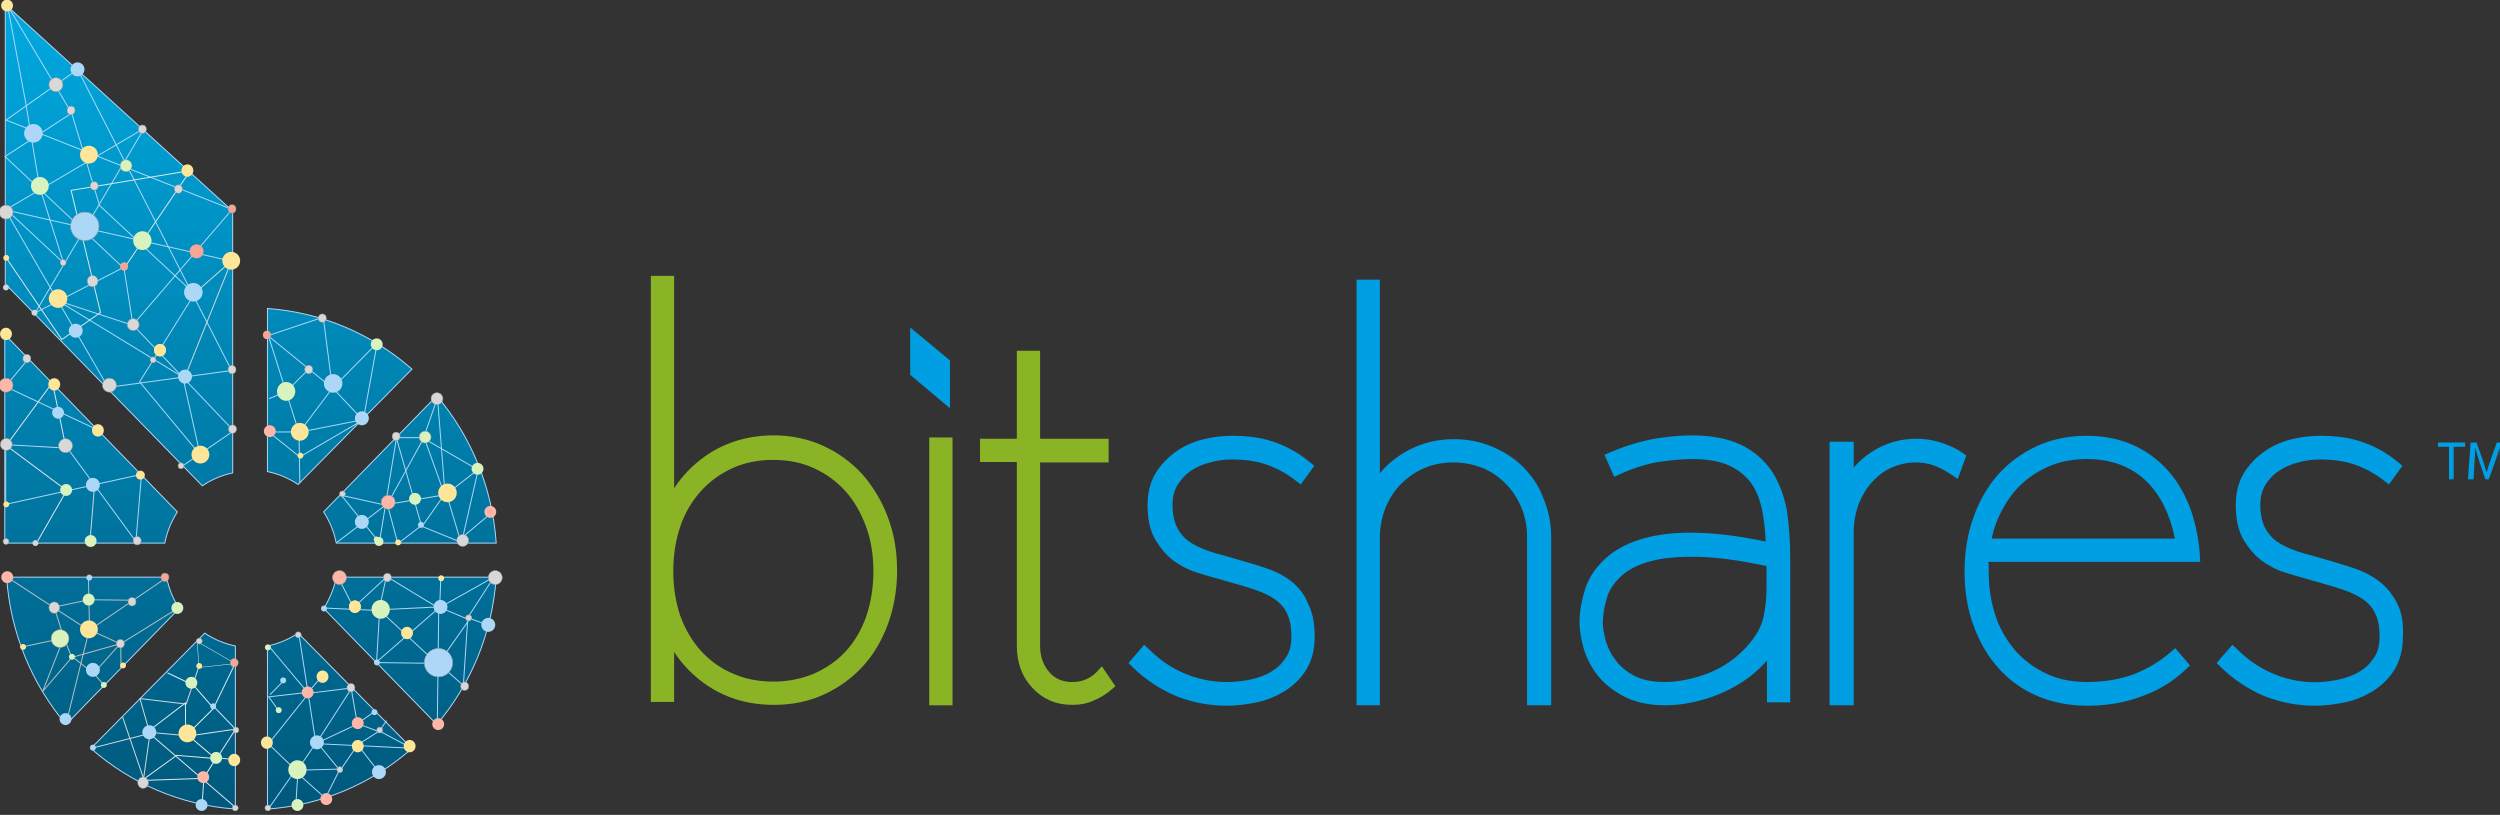 <?xml version="1.0" encoding="UTF-8" standalone="no"?>
<!-- Created with Inkscape (http://www.inkscape.org/) -->

<svg
   xmlns:sketch="http://www.bohemiancoding.com/sketch/ns"
   xmlns:dc="http://purl.org/dc/elements/1.1/"
   xmlns:cc="http://creativecommons.org/ns#"
   xmlns:rdf="http://www.w3.org/1999/02/22-rdf-syntax-ns#"
   xmlns:svg="http://www.w3.org/2000/svg"
   xmlns="http://www.w3.org/2000/svg"
   xmlns:sodipodi="http://sodipodi.sourceforge.net/DTD/sodipodi-0.dtd"
   xmlns:inkscape="http://www.inkscape.org/namespaces/inkscape"
   width="156.585mm"
   height="51.038mm"
   viewBox="0 0 156.585 51.038"
   version="1.1"
   id="svg5629"
   inkscape:version="0.92.1 r"
   sodipodi:docname="logo.svg">
  <rect x="0" y="0" width="156.585" height="51.038" fill="#333333" stroke="none"/>
  <defs
     id="defs5623">
    <linearGradient
       id="linearGradient-1"
       y2="720.018"
       x2="699.645"
       y1="83.421"
       x1="699.645"
       gradientTransform="scale(0.781,1.28)"
       gradientUnits="userSpaceOnUse">
      <stop
         id="stop4595"
         offset="0%"
         stop-color="#00A9E0" />
      <stop
         id="stop4597"
         offset="100%"
         stop-color="#00587C" />
    </linearGradient>
  </defs>
  <sodipodi:namedview
     id="base"
     pagecolor="#ffffff"
     bordercolor="#666666"
     borderopacity="1.0"
     inkscape:pageopacity="0.0"
     inkscape:pageshadow="2"
     inkscape:zoom="0.35"
     inkscape:cx="276.80791"
     inkscape:cy="560"
     inkscape:document-units="mm"
     inkscape:current-layer="layer1"
     showgrid="false"
     inkscape:window-width="1280"
     inkscape:window-height="997"
     inkscape:window-x="1680"
     inkscape:window-y="0"
     inkscape:window-maximized="1" />
  <g
     inkscape:label="Layer 1"
     inkscape:groupmode="layer"
     id="layer1"
     transform="translate(0,-245.962)">
    <g
       id="g6940"
       transform="translate(104.751,363.041)">
      <g
         inkscape:export-ydpi="400"
         inkscape:export-xdpi="400"
         style="fill:none;fill-rule:evenodd;stroke:none;stroke-width:1"
         transform="matrix(0.062,0,0,0.062,-122.959,-123.495)"
         id="BitShares-Mesh-GFX"
         sketch:type="MSPage">
        <g
           id="BitShares-Network-Mesh---blue"
           sketch:type="MSArtboardGroup">
          <path
             style="fill:url(#linearGradient-1);stroke:#acd7f7"
             inkscape:connector-curvature="0"
             d="m 300.351,686.576 c 3.862,56.753 25.842,108.377 60.066,148.808 L 474.684,718.132 c -6.081,-9.425 -10.49,-20.093 -12.755,-31.556 z m 200.147,56.492 -115.007,116.506 c 39.657,34.894 90.293,57.306 145.953,61.237 V 756.074 c -11.243,-2.316 -21.701,-6.805 -30.946,-13.005 z m 94.325,0 c -9.244,6.2 -19.702,10.689 -30.946,13.005 v 164.738 c 55.66,-3.931 106.296,-26.349 145.953,-61.237 z m 38.569,-56.492 c -2.266,11.463 -6.675,22.131 -12.755,31.55 l 114.267,117.258 c 34.224,-40.431 56.204,-92.056 60.066,-148.808 z m 0,-34.446 H 794.97 C 791.109,595.381 769.128,543.754 734.904,503.322 L 620.637,620.579 c 6.081,9.425 10.49,20.088 12.755,31.551 z M 594.824,592.882 709.831,476.38 C 670.174,441.487 619.538,419.07 563.878,415.139 v 164.732 c 11.243,2.316 21.701,6.811 30.946,13.011 z M 299,390.246 498.089,594.26 c 9.157,-6.204 19.515,-10.703 30.652,-13.014 V 316.789 L 299,107.878 Z m 173.849,230.412 c -6.059,9.402 -10.453,20.038 -12.71,31.473 H 298.516 V 441.318 Z"
             id="Fill-1"
             sketch:type="MSShapeGroup" />
          <g
             id="Group-+-all"
             sketch:type="MSLayerGroup"
             transform="translate(137,103)">
            <g
               id="g4932">
              <g
                 transform="translate(155)"
                 sketch:type="MSShapeGroup"
                 id="g4900">
                <g
                   id="g4898">
                  <path
                     style="stroke:#d3d7d9"
                     inkscape:connector-curvature="0"
                     d="m 93.924,756.441 59.129,-15.074 -10.031,-35.185 46.728,5.593 12.374,-36.52"
                     id="Path-42" />
                  <path
                     style="stroke:#e1e6e8"
                     inkscape:connector-curvature="0"
                     d="m 238.848,815.542 -88.113,-75.767 38.285,-29.213 0.205,33.825 49.501,-7.16"
                     id="Path-43" />
                  <path
                     style="stroke:#e1e6e8;stroke-width:0.5"
                     inkscape:connector-curvature="0"
                     d="m 202.731,674.742 36.575,-3.882 -38.462,-22.258 z"
                     id="Path-44" />
                  <path
                     style="stroke:#ecf0f2"
                     inkscape:connector-curvature="0"
                     d="m 170.849,680.283 26.314,12.377 20.291,23.388 -26.666,26.464 28.834,24.549 -11.592,18.376"
                     id="Path-45" />
                  <path
                     style="stroke:#e1e6e8"
                     inkscape:connector-curvature="0"
                     d="m 219.504,766.86 -39.446,-3.302 -35.014,25.358 62.58,-2.117 -1.564,23.364"
                     id="Path-46" />
                  <path
                     style="stroke:#d3d7d9"
                     inkscape:connector-curvature="0"
                     d="m 189.829,743.673 -36.52,-3.277 -6.579,46.605 -21.247,-62.284"
                     id="Path-47" />
                  <path
                     style="stroke:#acd7f7"
                     inkscape:connector-curvature="0"
                     d="m 304.603,488.677 -0.859,-51.514 64.967,-12.796 14.056,-77.419 -45.211,45.777 -9.364,-71.856 -55.208,18.504"
                     id="Path-74" />
                  <path
                     style="stroke:#acd7f7"
                     inkscape:connector-curvature="0"
                     d="m 337.492,392.622 -64.618,-52.595 30.865,97.453 z"
                     id="Path-75" />
                  <path
                     style="stroke:#acd7f7"
                     inkscape:connector-curvature="0"
                     d="m 337.37,392.023 30.852,32.765 -63.672,37.247 -31.548,-25.191 31.548,1e-5"
                     id="Path-76" />
                  <path
                     style="stroke:#acd7f7"
                     inkscape:connector-curvature="0"
                     d="M 291.99,394.943 314.432,372.502"
                     id="Path-77" />
                  <path
                     style="stroke:#acd7f7"
                     inkscape:connector-curvature="0"
                     d="m 292.504,395.25 -19.129,8.033"
                     id="Path-78" />
                  <g
                     style="stroke:#acd7f7"
                     transform="translate(341.297,402.101)"
                     id="g4620">
                    <path
                       inkscape:connector-curvature="0"
                       d="M 0.459,146.532 50.366,108.233 110.032,98.149 102.354,0.168 88.129,41.121 143.433,73.092 126.696,146.443 86.316,130.01 60.86,40.999 43.623,146.479 4.783,98.149"
                       id="Path-83" />
                    <path
                       inkscape:connector-curvature="0"
                       d="M 5.824,98.921 51.028,108.985 88.828,40.3 109.422,97.881 88.828,127.23 62.295,147.589"
                       id="Path-84" />
                    <path
                       inkscape:connector-curvature="0"
                       d="m 111.735,98.421 13.384,44.81 33.507,-28.345"
                       id="Path-85" />
                    <path
                       inkscape:connector-curvature="0"
                       d="M 111.735,97.308 143.128,72.856"
                       id="Path-86" />
                    <path
                       inkscape:connector-curvature="0"
                       d="M 89.132,40.5 H 61.364"
                       id="Path-87" />
                    <path
                       inkscape:connector-curvature="0"
                       d="m 51.837,108.302 10.531,39.612"
                       id="Path-88" />
                  </g>
                  <path
                     style="stroke:#acd7f7"
                     inkscape:connector-curvature="0"
                     d="m 329.417,614.743 55.092,2.515 7.511,-34.493 52.781,32.006 57.025,-32.006"
                     id="path4622" />
                  <path
                     style="stroke:#acd7f7"
                     inkscape:connector-curvature="0"
                     d="m 443.443,731.858 1.504,-118.269 -59.713,2.889 -3.09,52.23"
                     id="Path-89" />
                  <path
                     style="stroke:#acd7f7"
                     inkscape:connector-curvature="0"
                     d="m 383.474,669.862 61.071,0.779 25.22,22.358 4.42,-67.05 -29.117,-12.159"
                     id="Path-90" />
                  <path
                     style="stroke:#acd7f7"
                     inkscape:connector-curvature="0"
                     d="m 500.562,583.638 -26.377,40.847 17.764,6.53"
                     id="Path-91" />
                  <path
                     style="stroke:#acd7f7"
                     inkscape:connector-curvature="0"
                     d="m 444.572,615.065 -60.669,52.58"
                     id="Path-92" />
                  <path
                     style="stroke:#acd7f7"
                     inkscape:connector-curvature="0"
                     d="m 385.41,617.175 59.162,54.918"
                     id="Path-93" />
                  <path
                     style="stroke:#acd7f7"
                     inkscape:connector-curvature="0"
                     d="m 343.634,584.445 15.222,29.814 33.084,-30.621"
                     id="Path-94" />
                  <path
                     style="stroke:#acd7f7"
                     inkscape:connector-curvature="0"
                     d="m 445.902,613.105 1.154,-31.227"
                     id="Path-95" />
                  <path
                     style="stroke:#acd7f7"
                     inkscape:connector-curvature="0"
                     d="m 476.35,625.56 -30.651,43.739"
                     id="Path-96" />
                  <path
                     style="stroke:#acd7f7"
                     inkscape:connector-curvature="0"
                     d="m 274.163,815.691 25.445,-36.389 30.055,26.871"
                     id="Path-99" />
                  <path
                     style="stroke:#acd7f7"
                     inkscape:connector-curvature="0"
                     d="M 301.253,779.246 272.84,751.933"
                     id="Path-100" />
                  <path
                     style="stroke:#acd7f7"
                     inkscape:connector-curvature="0"
                     d="m 302.074,778.645 18.291,-26.931 97.183,4.636"
                     id="Path-101" />
                  <path
                     style="stroke:#acd7f7"
                     inkscape:connector-curvature="0"
                     d="M 320.64,750.424 303.613,640.873"
                     id="Path-102" />
                  <path
                     style="stroke:#acd7f7"
                     inkscape:connector-curvature="0"
                     d="m 274.103,750.394 39.293,-49.223 -39.954,-47.744"
                     id="Path-103" />
                  <path
                     style="stroke:#acd7f7"
                     inkscape:connector-curvature="0"
                     d="m 314.38,700.73 42.726,-5.264 -35.159,54.679"
                     id="Path-104" />
                  <path
                     style="stroke:#acd7f7"
                     inkscape:connector-curvature="0"
                     d="m 360.007,733.496 20.843,-14.725"
                     id="Path-105" />
                  <path
                     style="stroke:#acd7f7"
                     inkscape:connector-curvature="0"
                     d="m 356.444,696.007 6.307,35.98 -40.423,18.979 21.664,26.519 -41.244,1.04 -2.114,33.677"
                     id="Path-106" />
                  <path
                     style="stroke:#acd7f7"
                     inkscape:connector-curvature="0"
                     d="m 345.604,776.441 -14.373,28.662"
                     id="Path-107" />
                  <path
                     style="stroke:#acd7f7"
                     inkscape:connector-curvature="0"
                     d="m 346.558,776.913 16.397,-23.997 21.092,-13.465 -22.544,-8.418"
                     id="Path-108" />
                  <path
                     style="stroke:#acd7f7"
                     inkscape:connector-curvature="0"
                     d="m 384.678,738.823 31.976,17.058"
                     id="Path-109" />
                  <path
                     style="stroke:#acd7f7"
                     inkscape:connector-curvature="0"
                     d="m 385.06,738.63 7.158,-10.119"
                     id="Path-110" />
                  <path
                     style="stroke:#acd7f7"
                     inkscape:connector-curvature="0"
                     d="m 384.853,781 -21.878,-28.043"
                     id="Path-111" />
                  <path
                     style="stroke:#acd7f7"
                     inkscape:connector-curvature="0"
                     d="m 312.489,699.912 -39.894,4.606"
                     id="Path-112" />
                  <path
                     style="stroke:#acd7f7"
                     inkscape:connector-curvature="0"
                     d="m 288.1,688.295 -13.686,13.998"
                     id="Path-113" />
                  <path
                     style="stroke:#acd7f7"
                     inkscape:connector-curvature="0"
                     d="m 273.366,704.696 10.39,14.686"
                     id="Path-114" />
                  <path
                     style="stroke:#acd7f7"
                     inkscape:connector-curvature="0"
                     d="m 313.929,698.733 11.617,-13.51"
                     id="Path-115" />
                  <g
                     id="Path-268-+-Path-269-+-Path-270"
                     transform="translate(6,6)">
                    <path
                       style="stroke:#acd7f7"
                       inkscape:connector-curvature="0"
                       d="M 181.322,464.333 231.712,429.645 129.944,322.663 230.11,206.109 1.775,115.752 74.097,64.58 229.669,368.761 104.904,385.83 1.092,206.648 141.257,124.197 31.249,310.524 120.07,264.871 0.791,152.611 67.807,108.905"
                       id="Path-268" />
                    <path
                       style="stroke:#acd7f7"
                       inkscape:connector-curvature="0"
                       d="m 120.558,262.997 9.508,60.205 -75.637,-24.771 125.921,77.034 17.495,78.443 -61.137,-73.675 55.43,-88.821 L 96.265,202.113 68.091,108.729 3.322,0.081 21.691,98.474 35.525,182.732 59.847,260.067 2.816,206.917 229.285,258.261"
                       id="Path-269" />
                    <path
                       style="stroke:#d3d7d9"
                       inkscape:connector-curvature="0"
                       d="M 192.184,290.906 229.665,257.927 182.616,374.926"
                       id="Path-270" />
                    <path
                       style="stroke:#dbe7ea"
                       inkscape:connector-curvature="0"
                       d="M 122.317,263.586 187.969,166.79 67.502,186.789 97.213,310.158 58.134,337.478 1.785,254.757"
                       id="Path-271" />
                  </g>
                  <path
                     style="stroke:#e1e6e8"
                     inkscape:connector-curvature="0"
                     d="m 217.631,715.294 21.678,-44.69"
                     id="Path-48" />
                  <path
                     style="stroke:#e1e6e8"
                     inkscape:connector-curvature="0"
                     d="m 218.386,715.065 21.247,22.084 -18.553,28.807 17.649,1.943"
                     id="Path-49" />
                  <path
                     style="stroke:#e1e6e8"
                     inkscape:connector-curvature="0"
                     d="M 39.769,546.986 69.002,496.008 7.94,450.521 54.625,386.98 68.702,454.514"
                     id="Path-22" />
                  <path
                     style="stroke:#acd7f7"
                     inkscape:connector-curvature="0"
                     d="M 69.815,453.221 7.439,449.688 v 60.281 L 144.644,479.657 l -5.672,67.852 z"
                     id="Path-23" />
                  <path
                     style="stroke:#acd7f7"
                     inkscape:connector-curvature="0"
                     d="M 102.252,435.706 7.097,390.973 31.023,362.137"
                     id="Path-24" />
                  <path
                     style="stroke:#d3d7d9"
                     inkscape:connector-curvature="0"
                     d="m 92.521,548.066 4.731,-57.752"
                     id="Path-25" />
                  <path
                     style="stroke:#babec1"
                     inkscape:connector-curvature="0"
                     d="M 9.353,583.888 91.511,637.362 169.895,583.971"
                     id="Path-29" />
                  <path
                     style="stroke:#babec1"
                     inkscape:connector-curvature="0"
                     d="m 91.789,636.728 -23.198,94.266"
                     id="Path-30" />
                  <path
                     style="stroke:#babec1"
                     inkscape:connector-curvature="0"
                     d="M 123.894,675.465 123.726,651.165 92.701,636.978"
                     id="Path-31" />
                  <path
                     style="stroke:#babec1"
                     inkscape:connector-curvature="0"
                     d="m 124.71,650.136 57.777,-35.867"
                     id="Path-32" />
                  <path
                     style="stroke:#babec1"
                     inkscape:connector-curvature="0"
                     d="m 91.016,584.055 1.124,52.05"
                     id="Path-33" />
                  <path
                     style="stroke:#babec1"
                     inkscape:connector-curvature="0"
                     d="m 24.634,653.888 41.677,-8.855 -9.956,-31.255 34.983,-7.41 44.413,0.477"
                     id="Path-34" />
                  <path
                     style="stroke:#babec1"
                     inkscape:connector-curvature="0"
                     d="M 66.155,644.684 44.725,699.031 74.211,664.68 Z"
                     id="Path-35" />
                  <path
                     style="stroke:#babec1"
                     inkscape:connector-curvature="0"
                     d="M 75.406,664.275 123.059,650.804 96.442,680.685 106.337,692.17"
                     id="Path-36" />
                  <path
                     style="stroke:#babec1"
                     inkscape:connector-curvature="0"
                     d="M 96.608,681.246 75.084,664.19"
                     id="Path-37" />
                  <ellipse
                     style="fill:#d8d8d8;stroke:#979797;stroke-width:0.5;stroke-linecap:square"
                     id="Oval-path"
                     cx="112.245"
                     cy="389.605"
                     rx="7.032"
                     ry="7.054" />
                  <ellipse
                     style="fill:#d8d8d8;stroke:#979797;stroke-width:0.5;stroke-linecap:square"
                     id="ellipse4670"
                     cx="7.785"
                     cy="214.744"
                     rx="7.032"
                     ry="7.054" />
                  <ellipse
                     style="fill:#d8d8d8;stroke:#979797;stroke-width:0.5;stroke-linecap:square"
                     id="ellipse4672"
                     cx="145.5"
                     cy="130.991"
                     rx="4"
                     ry="4.25" />
                  <ellipse
                     style="fill:#d8d8d8;stroke:#979797;stroke-width:0.5;stroke-linecap:square"
                     id="ellipse4674"
                     cx="73.468"
                     cy="111.932"
                     rx="4"
                     ry="4.25" />
                  <circle
                     style="fill:#d8d8d8;stroke:#979797;stroke-width:0.5;stroke-linecap:square"
                     r="3"
                     id="ellipse4676"
                     cx="65.485"
                     cy="265.791" />
                  <ellipse
                     style="fill:#f7a696"
                     id="ellipse4678"
                     cx="127.05"
                     cy="269.677"
                     rx="4"
                     ry="4.25" />
                  <ellipse
                     style="fill:#f7a696;stroke:#979797;stroke-width:0.5;stroke-linecap:square"
                     id="ellipse4680"
                     cx="236.071"
                     cy="211.54"
                     rx="4"
                     ry="4.25" />
                  <ellipse
                     style="fill:#d8d8d8;stroke:#979797;stroke-width:0.5;stroke-linecap:square"
                     id="ellipse4682"
                     cx="236.071"
                     cy="373.872"
                     rx="4"
                     ry="4.25" />
                  <ellipse
                     style="fill:#d8d8d8;stroke:#979797;stroke-width:0.5;stroke-linecap:square"
                     id="ellipse4684"
                     cx="135.05"
                     cy="608.409"
                     rx="4"
                     ry="4.25" />
                  <ellipse
                     style="fill:#d8d8d8;stroke:#979797;stroke-width:0.5;stroke-linecap:square"
                     id="ellipse4686"
                     cx="146.25"
                     cy="791.164"
                     rx="5.375"
                     ry="5.711" />
                  <ellipse
                     style="fill:#d8d8d8;stroke:#9b9b9b;stroke-width:0.5;stroke-linecap:square"
                     id="ellipse4688"
                     cx="123.276"
                     cy="650.75"
                     rx="4"
                     ry="4.25" />
                  <ellipse
                     style="fill:#d8d8d8;stroke:#979797;stroke-width:0.5;stroke-linecap:square"
                     id="ellipse4690"
                     cx="236.571"
                     cy="434.009"
                     rx="4"
                     ry="4.25" />
                  <ellipse
                     style="fill:#d8d8d8;stroke:#979797;stroke-width:0.5;stroke-linecap:square"
                     id="ellipse4692"
                     cx="96.877"
                     cy="188.29"
                     rx="4"
                     ry="4.25" />
                  <ellipse
                     style="fill:#acd7f7"
                     id="Oval"
                     cx="196.999"
                     cy="295.741"
                     rx="9.376"
                     ry="9.405" />
                  <ellipse
                     style="fill:#acd7f7"
                     id="Oval-3"
                     cx="188.616"
                     cy="380.926"
                     rx="7.032"
                     ry="7.054" />
                  <ellipse
                     style="fill:#acd7f7"
                     id="ellipse4696"
                     cx="80"
                     cy="70.58"
                     rx="7.032"
                     ry="7.054" />
                  <ellipse
                     style="fill:#fde699"
                     id="Oval-2"
                     cx="60.346"
                     cy="302.095"
                     rx="9.376"
                     ry="9.405" />
                  <ellipse
                     style="fill:#fde699"
                     id="ellipse4699"
                     cx="190.999"
                     cy="172.79"
                     rx="6"
                     ry="6.25" />
                  <ellipse
                     style="fill:#acd7f7"
                     id="ellipse4701"
                     cx="35.408"
                     cy="135.146"
                     rx="9.376"
                     ry="9.405" />
                  <ellipse
                     style="fill:#acd7f7;stroke:#979797;stroke-width:0.5;stroke-linecap:square"
                     id="Oval-path-2"
                     cx="87.34"
                     cy="229.162"
                     rx="14.372"
                     ry="14.418" />
                  <circle
                     style="fill:#d8d8d8;stroke:#979797;stroke-width:0.5;stroke-linecap:square"
                     r="6"
                     id="ellipse4704"
                     cx="136.25"
                     cy="328.427" />
                  <path
                     style="fill:#fde699"
                     inkscape:connector-curvature="0"
                     d="m 8,264 c -1.657,0 -3,-1.343 -3,-3 0,-1.657 1.343,-3 3,-3 1.657,0 3,1.343 3,3 0,1.657 -1.343,3 -3,3 z"
                     id="Stroke-171-2" />
                  <ellipse
                     style="fill:#acd7f7"
                     id="ellipse4707"
                     cx="95.518"
                     cy="677.195"
                     rx="7.032"
                     ry="7.054" />
                  <ellipse
                     style="fill:#acd7f7"
                     id="ellipse4709"
                     cx="152.518"
                     cy="740.195"
                     rx="7.032"
                     ry="7.054" />
                  <circle
                     style="fill:#d9f3be"
                     r="6"
                     id="ellipse4711"
                     cx="180.849"
                     cy="614.659" />
                  <circle
                     style="fill:#d9f3be"
                     r="6"
                     id="ellipse4713"
                     cx="195"
                     cy="690.249" />
                  <circle
                     style="fill:#d9f3be;stroke:#979797;stroke-width:0.5;stroke-linecap:square"
                     r="9"
                     id="ellipse4715"
                     cx="62.346"
                     cy="645.605" />
                  <path
                     style="fill:#fde699"
                     inkscape:connector-curvature="0"
                     d="m 91.5,645.253 c -4.97,0 -9,-4.03 -9,-9 0,-4.97 4.03,-9 9,-9 4.97,0 9,4.03 9,9 0,4.97 -4.03,9 -9,9 z"
                     id="path4717" />
                  <path
                     style="fill:#fde699"
                     inkscape:connector-curvature="0"
                     d="m 25,657 c -1.657,0 -3,-1.343 -3,-3 0,-1.657 1.343,-3 3,-3 1.657,0 3,1.343 3,3 0,1.657 -1.343,3 -3,3 z"
                     id="path4719" />
                  <circle
                     style="fill:#acd7f7"
                     id="circle4721"
                     cx="91.887"
                     cy="584"
                     r="3" />
                  <circle
                     style="fill:#d9f3be"
                     id="circle4723"
                     cx="74.346"
                     cy="664"
                     r="3" />
                  <circle
                     style="fill:#acd7f7"
                     id="circle4725"
                     cx="95.518"
                     cy="755.762"
                     r="3" />
                  <circle
                     style="fill:#feb6a8"
                     id="circle4727"
                     cx="9"
                     cy="583.576"
                     r="6" />
                  <circle
                     style="fill:#feb6a8"
                     id="circle4729"
                     cx="207"
                     cy="785.576"
                     r="6" />
                  <path
                     style="fill:#fde699"
                     inkscape:connector-curvature="0"
                     d="m 8.817,12.081 c -3.313,0 -6,-2.686 -6,-6 0,-3.313 2.687,-6 6,-6 3.314,0 6,2.687 6,6 0,3.313 -2.687,6 -6,6 z"
                     id="path4731" />
                  <path
                     style="fill:#fde699"
                     inkscape:connector-curvature="0"
                     d="m 204.14,468.724 c -4.97,0 -9,-4.03 -9,-9 0,-4.97 4.03,-9 9,-9 4.97,0 9,4.03 9,9 0,4.97 -4.03,9 -9,9 z"
                     id="path4733" />
                  <path
                     style="fill:#fde699"
                     inkscape:connector-curvature="0"
                     d="m 190.999,750.385 c -4.97,0 -9,-4.03 -9,-9 0,-4.97 4.03,-9 9,-9 4.97,0 9,4.03 9,9 0,4.97 -4.03,9 -9,9 z"
                     id="path4735" />
                  <path
                     style="fill:#fde699"
                     inkscape:connector-curvature="0"
                     d="m 91.5,165.729 c -4.97,0 -9,-4.03 -9,-9 0,-4.97 4.03,-9 9,-9 4.97,0 9,4.03 9,9 0,4.97 -4.03,9 -9,9 z"
                     id="path4737" />
                  <path
                     style="fill:#d9f3be"
                     inkscape:connector-curvature="0"
                     d="m 41.97,197.29 c -4.97,0 -9,-4.03 -9,-9 0,-4.97 4.03,-9 9,-9 4.97,0 9,4.03 9,9 0,4.97 -4.03,9 -9,9 z"
                     id="path4739" />
                  <path
                     style="fill:#d3d7d9"
                     inkscape:connector-curvature="0"
                     d="m 36.47,319.418 c -1.657,0 -3,-1.343 -3,-3 0,-1.657 1.343,-3 3,-3 1.657,0 3,1.343 3,3 0,1.657 -1.343,3 -3,3 z"
                     id="path4741" />
                  <ellipse
                     style="fill:#d8d8d8;stroke:#979797;stroke-width:0.5;stroke-linecap:square"
                     id="ellipse4743"
                     cx="140.25"
                     cy="546.736"
                     rx="4"
                     ry="4.25" />
                  <ellipse
                     style="fill:#acd7f7"
                     id="ellipse4745"
                     cx="95.518"
                     cy="490.314"
                     rx="7.032"
                     ry="7.054" />
                  <circle
                     style="fill:#d9f3be"
                     r="6"
                     id="ellipse4747"
                     cx="68.485"
                     cy="495.471" />
                  <path
                     style="fill:#fde699"
                     inkscape:connector-curvature="0"
                     d="m 8,513 c -1.657,0 -3,-1.343 -3,-3 0,-1.657 1.343,-3 3,-3 1.657,0 3,1.343 3,3 0,1.657 -1.343,3 -3,3 z"
                     id="path4749" />
                  <path
                     style="fill:#fde699"
                     inkscape:connector-curvature="0"
                     d="m 143.5,485 c -2.485,0 -4.5,-2.015 -4.5,-4.5 0,-2.485 2.015,-4.5 4.5,-4.5 2.485,0 4.5,2.015 4.5,4.5 0,2.485 -2.015,4.5 -4.5,4.5 z"
                     id="path4751" />
                  <path
                     style="fill:#fde699"
                     inkscape:connector-curvature="0"
                     d="m 202.917,676.26 c -1.657,0 -3,-1.343 -3,-3 0,-1.657 1.343,-3 3,-3 1.657,0 3,1.343 3,3 0,1.657 -1.343,3 -3,3 z"
                     id="path4753" />
                  <ellipse
                     style="fill:#feb6a8;stroke:#979797;stroke-width:0.5;stroke-linecap:square"
                     id="ellipse4755"
                     cx="7.785"
                     cy="389.605"
                     rx="7.032"
                     ry="7.054" />
                  <circle
                     style="fill:#d8d8d8;stroke:#979797;stroke-width:0.5;stroke-linecap:square"
                     r="6"
                     id="ellipse4757"
                     cx="8"
                     cy="449.432" />
                  <circle
                     style="fill:#acd7f7"
                     id="circle4759"
                     cx="60.346"
                     cy="417.461"
                     r="6" />
                  <ellipse
                     style="fill:#fde699"
                     id="ellipse4761"
                     cx="56.485"
                     cy="388.8"
                     rx="6"
                     ry="6.25" />
                  <path
                     style="fill:#d3d7d9"
                     inkscape:connector-curvature="0"
                     d="m 37.47,552.13 c -1.657,0 -3,-1.343 -3,-3 0,-1.657 1.343,-3 3,-3 1.657,0 3,1.343 3,3 0,1.657 -1.343,3 -3,3 z"
                     id="path4763" />
                  <path
                     style="fill:#d9f3be"
                     inkscape:connector-curvature="0"
                     d="m 220,772.13 c -3.313,0 -6,-2.687 -6,-6 0,-3.313 2.687,-6 6,-6 3.313,0 6,2.687 6,6 0,3.313 -2.687,6 -6,6 z"
                     id="path4765" />
                  <path
                     style="fill:#d3d7d9;stroke:#9b9b9b;stroke-width:0.5"
                     inkscape:connector-curvature="0"
                     d="m 203,651.13 c -1.657,0 -3,-1.343 -3,-3 0,-1.657 1.343,-3 3,-3 1.657,0 3,1.343 3,3 0,1.657 -1.343,3 -3,3 z"
                     id="path4767" />
                  <path
                     style="fill:#d3d7d9;stroke:#9b9b9b;stroke-width:0.5"
                     inkscape:connector-curvature="0"
                     d="m 240,741 c -1.657,0 -3,-1.343 -3,-3 0,-1.657 1.343,-3 3,-3 1.657,0 3,1.343 3,3 0,1.657 -1.343,3 -3,3 z"
                     id="path4769" />
                  <path
                     style="fill:#fde699"
                     inkscape:connector-curvature="0"
                     d="m 235.285,272.927 c -4.97,0 -9,-4.03 -9,-9 0,-4.97 4.03,-9 9,-9 4.97,0 9,4.03 9,9 0,4.97 -4.03,9 -9,9 z"
                     id="path4771" />
                  <path
                     style="fill:#d9f3be"
                     inkscape:connector-curvature="0"
                     d="m 145.5,234.08 c -5.109,0 -9.25,4.253 -9.25,9.5 0,5.247 4.141,9.5 9.25,9.5 5.109,0 9.25,-4.253 9.25,-9.5 0,-5.247 -4.141,-9.5 -9.25,-9.5"
                     id="Shape-4" />
                  <circle
                     style="fill:#acd7f7"
                     id="circle4774"
                     cx="217"
                     cy="714"
                     r="3" />
                  <path
                     style="fill:#fde699"
                     inkscape:connector-curvature="0"
                     d="m 304.531,445.723 c -4.97,0 -9,-4.03 -9,-9 0,-4.97 4.03,-9 9,-9 4.97,0 9,4.03 9,9 0,4.97 -4.03,9 -9,9 z"
                     id="path4776" />
                  <ellipse
                     style="fill:#f7a696"
                     id="ellipse4778"
                     cx="271.297"
                     cy="338.835"
                     rx="4"
                     ry="4.25" />
                  <path
                     style="fill:#d9f3be"
                     inkscape:connector-curvature="0"
                     d="m 290.746,386.396 c -5.109,0 -9.25,4.253 -9.25,9.5 0,5.247 4.141,9.5 9.25,9.5 5.109,0 9.25,-4.253 9.25,-9.5 0,-5.247 -4.141,-9.5 -9.25,-9.5"
                     id="path4780" />
                  <path
                     style="fill:#d9f3be"
                     inkscape:connector-curvature="0"
                     d="m 386.25,606.579 c -5.109,0 -9.25,4.253 -9.25,9.5 0,5.247 4.141,9.5 9.25,9.5 5.109,0 9.25,-4.253 9.25,-9.5 0,-5.247 -4.141,-9.5 -9.25,-9.5"
                     id="path4782" />
                  <path
                     style="fill:#fde699"
                     inkscape:connector-curvature="0"
                     d="m 305.164,463.777 c -1.657,0 -3,-1.343 -3,-3 0,-1.657 1.343,-3 3,-3 1.657,0 3,1.343 3,3 0,1.657 -1.343,3 -3,3 z"
                     id="path4784" />
                  <circle
                     style="fill:#feb6a8"
                     id="circle4786"
                     cx="274.246"
                     cy="436.04"
                     r="6" />
                  <circle
                     style="fill:#d9f3be"
                     r="6"
                     id="ellipse4788"
                     cx="382.246"
                     cy="348.335" />
                  <ellipse
                     style="fill:#d8d8d8;stroke:#979797;stroke-width:0.5;stroke-linecap:square"
                     id="ellipse4790"
                     cx="327.297"
                     cy="321.873"
                     rx="4"
                     ry="4.25" />
                  <ellipse
                     style="fill:#d8d8d8;stroke:#9b9b9b;stroke-width:0.5;stroke-linecap:square"
                     id="ellipse4792"
                     cx="313.523"
                     cy="373.804"
                     rx="4"
                     ry="4.25" />
                  <ellipse
                     style="fill:#acd7f7"
                     id="ellipse4794"
                     cx="367.247"
                     cy="423.044"
                     rx="7.032"
                     ry="7.054" />
                  <ellipse
                     style="fill:#d8d8d8;stroke:#979797;stroke-width:0.5;stroke-linecap:square"
                     id="ellipse4796"
                     cx="28.817"
                     cy="362.764"
                     rx="4"
                     ry="4.25" />
                  <ellipse
                     style="fill:#fde699"
                     id="ellipse4798"
                     cx="7.731"
                     cy="337.835"
                     rx="6"
                     ry="6.25" />
                  <path
                     style="fill:#d3d7d9"
                     inkscape:connector-curvature="0"
                     d="m 7.716,293.89 c -1.657,0 -3,-1.343 -3,-3 0,-1.657 1.343,-3 3,-3 1.657,0 3,1.343 3,3 0,1.657 -1.343,3 -3,3 z"
                     id="path4800" />
                  <ellipse
                     style="fill:#d8d8d8;stroke:#979797;stroke-width:0.5;stroke-linecap:square"
                     id="ellipse4802"
                     cx="58.153"
                     cy="86.068"
                     rx="7.032"
                     ry="7.054" />
                  <ellipse
                     style="fill:#d8d8d8;stroke:#979797;stroke-width:0.5;stroke-linecap:square"
                     id="ellipse4804"
                     cx="67.871"
                     cy="450.723"
                     rx="7.032"
                     ry="7.054" />
                  <ellipse
                     style="fill:#d8d8d8;stroke:#979797;stroke-width:0.5;stroke-linecap:square"
                     id="ellipse4806"
                     cx="181.909"
                     cy="191.454"
                     rx="4"
                     ry="4.25" />
                  <circle
                     style="fill:#d8d8d8;stroke:#979797;stroke-width:0.5;stroke-linecap:square"
                     r="3"
                     id="ellipse4808"
                     cx="156.317"
                     cy="364.004" />
                  <ellipse
                     style="fill:#f7a696;stroke:#979797;stroke-width:0.5;stroke-linecap:square"
                     id="ellipse4810"
                     cx="238.317"
                     cy="669.973"
                     rx="4"
                     ry="4.25" />
                  <ellipse
                     style="fill:#d8d8d8;stroke:#979797;stroke-width:0.5;stroke-linecap:square"
                     id="ellipse4812"
                     cx="393"
                     cy="583.963"
                     rx="4"
                     ry="4.25" />
                  <ellipse
                     style="fill:#d8d8d8;stroke:#979797;stroke-width:0.5;stroke-linecap:square"
                     id="ellipse4814"
                     cx="56.496"
                     cy="614.305"
                     rx="5.375"
                     ry="5.711" />
                  <ellipse
                     style="fill:#f7a696"
                     id="ellipse4816"
                     cx="200.285"
                     cy="254.39"
                     rx="7.032"
                     ry="7.054" />
                  <ellipse
                     style="fill:#fde699"
                     id="ellipse4818"
                     cx="238.317"
                     cy="768.254"
                     rx="6"
                     ry="6.25" />
                  <ellipse
                     style="fill:#acd7f7"
                     id="ellipse4820"
                     cx="446.702"
                     cy="613.633"
                     rx="7.032"
                     ry="7.054" />
                  <circle
                     style="fill:#d9f3be"
                     r="3"
                     id="ellipse4822"
                     cx="106.592"
                     cy="692.463" />
                  <ellipse
                     style="fill:#d8d8d8;stroke:#979797;stroke-width:0.5;stroke-linecap:square"
                     id="ellipse4824"
                     cx="401.869"
                     cy="441.29"
                     rx="4"
                     ry="4.25" />
                  <path
                     style="fill:#fde699"
                     inkscape:connector-curvature="0"
                     d="m 382.246,548.463 c -1.657,0 -3,-1.343 -3,-3 0,-1.657 1.343,-3 3,-3 1.657,0 3,1.343 3,3 0,1.657 -1.343,3 -3,3 z"
                     id="path4826" />
                  <path
                     style="fill:#fde699"
                     inkscape:connector-curvature="0"
                     d="m 126,675.723 c -1.657,0 -3,-1.343 -3,-3 0,-1.657 1.343,-3 3,-3 1.657,0 3,1.343 3,3 0,1.657 -1.343,3 -3,3 z"
                     id="path4828" />
                  <circle
                     style="fill:#acd7f7"
                     r="6"
                     id="ellipse4830"
                     cx="67.871"
                     cy="726.925" />
                  <path
                     style="fill:#d3d7d9;stroke:#9b9b9b;stroke-width:0.5"
                     inkscape:connector-curvature="0"
                     d="m 239.317,819.723 c -1.657,0 -3,-1.343 -3,-3 0,-1.657 1.343,-3 3,-3 1.657,0 3,1.343 3,3 0,1.657 -1.343,3 -3,3 z"
                     id="path4832" />
                  <path
                     style="fill:#d3d7d9;stroke:#9b9b9b;stroke-width:0.5"
                     inkscape:connector-curvature="0"
                     d="m 347.621,502.464 c -1.657,0 -3,-1.343 -3,-3 0,-1.657 1.343,-3 3,-3 1.657,0 3,1.343 3,3 0,1.657 -1.343,3 -3,3 z"
                     id="path4834" />
                  <ellipse
                     style="fill:#d8d8d8;stroke:#979797;stroke-width:0.5;stroke-linecap:square"
                     id="Oval-path-18"
                     cx="502"
                     cy="583.963"
                     rx="7.032"
                     ry="7.054" />
                  <circle
                     style="fill:#d8d8d8;stroke:#979797;stroke-width:0.5;stroke-linecap:square"
                     r="3"
                     id="Oval-path-6"
                     cx="184.532"
                     cy="471.069" />
                  <ellipse
                     style="fill:#f7a696;stroke:#979797;stroke-width:0.5;stroke-linecap:square"
                     id="Oval-path-7"
                     cx="168.317"
                     cy="583.713"
                     rx="4"
                     ry="4.25" />
                  <ellipse
                     style="fill:#d8d8d8;stroke:#979797;stroke-width:0.5;stroke-linecap:square"
                     id="Oval-path-9"
                     cx="95.217"
                     cy="284.507"
                     rx="5.375"
                     ry="5.711" />
                  <ellipse
                     style="fill:#acd7f7"
                     id="Oval-4"
                     cx="338.245"
                     cy="387.822"
                     rx="9.376"
                     ry="9.405" />
                  <ellipse
                     style="fill:#fde699"
                     id="Oval-24"
                     cx="163.317"
                     cy="354.254"
                     rx="6"
                     ry="6.25" />
                  <ellipse
                     style="fill:#fde699"
                     id="Oval-32"
                     cx="360.215"
                     cy="613.383"
                     rx="6"
                     ry="6.25" />
                  <ellipse
                     style="fill:#fde699"
                     id="Oval-35"
                     cx="360.215"
                     cy="613.383"
                     rx="6"
                     ry="6.25" />
                  <ellipse
                     style="fill:#fde699"
                     id="ellipse4844"
                     cx="412.869"
                     cy="639.937"
                     rx="6"
                     ry="6.25" />
                  <ellipse
                     style="fill:#fde699"
                     id="Oval-25"
                     cx="100.592"
                     cy="435.29"
                     rx="6"
                     ry="6.25" />
                  <ellipse
                     style="fill:#acd7f7"
                     id="Oval-30"
                     cx="494.968"
                     cy="631.742"
                     rx="7.032"
                     ry="7.054" />
                  <ellipse
                     style="fill:#acd7f7"
                     id="Oval-31"
                     cx="78.214"
                     cy="334.585"
                     rx="7.032"
                     ry="7.054" />
                  <circle
                     style="fill:#d9f3be;stroke:#979797;stroke-width:0.5;stroke-linecap:square"
                     r="6"
                     id="Oval-path-27"
                     cx="129"
                     cy="167.89" />
                  <circle
                     style="fill:#d9f3be"
                     id="Oval-11"
                     cx="384.5"
                     cy="547.5"
                     r="4.5" />
                  <circle
                     style="fill:#acd7f7"
                     r="3"
                     id="Oval-12"
                     cx="382.5"
                     cy="669.723" />
                  <circle
                     style="fill:#feb6a8"
                     r="6"
                     id="Oval-13"
                     cx="497"
                     cy="517.604" />
                  <circle
                     style="fill:#feb6a8"
                     r="6"
                     id="ellipse4853"
                     cx="444.359"
                     cy="732" />
                  <ellipse
                     style="fill:#d8d8d8;stroke:#979797;stroke-width:0.5;stroke-linecap:square"
                     id="Oval-path-14"
                     cx="471.111"
                     cy="693.713"
                     rx="4"
                     ry="4.25" />
                  <circle
                     style="fill:#d9f3be"
                     r="6"
                     id="Oval-path-15"
                     cx="93.246"
                     cy="547" />
                  <circle
                     style="fill:#d8d8d8;stroke:#979797;stroke-width:0.5;stroke-linecap:square"
                     r="6"
                     id="Oval-path-17"
                     cx="469.111"
                     cy="546.463" />
                  <circle
                     style="fill:#acd7f7"
                     r="6"
                     id="Oval-15"
                     cx="205.317"
                     cy="813.723" />
                  <path
                     style="fill:#d9f3be"
                     inkscape:connector-curvature="0"
                     d="m 91.246,612.225 c -3.313,0 -6,-2.687 -6,-6 0,-3.313 2.687,-6 6,-6 3.313,0 6,2.687 6,6 0,3.313 -2.687,6 -6,6 z"
                     id="Stroke-171-4" />
                  <path
                     style="fill:#d3d7d9;stroke:#9b9b9b;stroke-width:0.5"
                     inkscape:connector-curvature="0"
                     d="m 7.716,550.463 c -1.657,0 -3,-1.343 -3,-3 0,-1.657 1.343,-3 3,-3 1.657,0 3,1.343 3,3 0,1.657 -1.343,3 -3,3 z"
                     id="Stroke-171-5" />
                  <path
                     style="fill:#d3d7d9;stroke:#9b9b9b;stroke-width:0.5"
                     inkscape:connector-curvature="0"
                     d="m 475.111,627.687 c -1.657,0 -3,-1.343 -3,-3 0,-1.657 1.343,-3 3,-3 1.657,0 3,1.343 3,3 0,1.657 -1.343,3 -3,3 z"
                     id="Stroke-171-6" />
                  <circle
                     style="fill:#acd7f7"
                     r="3"
                     id="Oval-16"
                     cx="329"
                     cy="615.225" />
                  <ellipse
                     style="fill:#fde699"
                     id="Oval-17"
                     cx="453.735"
                     cy="498.405"
                     rx="9.376"
                     ry="9.405" />
                  <circle
                     style="fill:#d9f3be;stroke:#979797;stroke-width:0.5;stroke-linecap:square"
                     r="6"
                     id="Oval-path-19"
                     cx="431.132"
                     cy="442.04" />
                  <ellipse
                     style="fill:#feb6a8;stroke:#979797;stroke-width:0.5;stroke-linecap:square"
                     id="Oval-path-20"
                     cx="393.837"
                     cy="507.811"
                     rx="7.032"
                     ry="7.054" />
                  <ellipse
                     style="fill:#feb6a8;stroke:#979797;stroke-width:0.5;stroke-linecap:square"
                     id="Oval-path-28"
                     cx="344.621"
                     cy="583.963"
                     rx="7.032"
                     ry="7.054" />
                  <circle
                     style="fill:#d9f3be"
                     r="6"
                     id="Oval-path-21"
                     cx="420.946"
                     cy="504.405" />
                  <circle
                     style="fill:#acd7f7"
                     r="3"
                     id="Oval-18"
                     cx="426.946"
                     cy="530.713" />
                  <circle
                     style="fill:#d9f3be"
                     r="6"
                     id="Oval-path-12"
                     cx="484.095"
                     cy="474.069" />
                  <circle
                     style="fill:#d8d8d8;stroke:#979797;stroke-width:0.5;stroke-linecap:square"
                     r="6"
                     id="Oval-path-22"
                     cx="443.132"
                     cy="403.228" />
                  <path
                     style="fill:#fde699"
                     inkscape:connector-curvature="0"
                     d="m 403.869,551.463 c -1.657,0 -3,-1.343 -3,-3 0,-1.657 1.343,-3 3,-3 1.657,0 3,1.343 3,3 0,1.657 -1.343,3 -3,3 z"
                     id="Stroke-171-3" />
                  <path
                     style="fill:#fde699"
                     inkscape:connector-curvature="0"
                     d="m 447.359,587.713 c -1.657,0 -3,-1.343 -3,-3 0,-1.657 1.343,-3 3,-3 1.657,0 3,1.343 3,3 0,1.657 -1.343,3 -3,3 z"
                     id="path4872" />
                  <ellipse
                     style="fill:#acd7f7"
                     id="Oval-19"
                     cx="367.214"
                     cy="527.713"
                     rx="7.032"
                     ry="7.054" />
                  <ellipse
                     style="fill:#fde699"
                     id="Oval-33"
                     cx="163.317"
                     cy="354.254"
                     rx="6"
                     ry="6.25" />
                  <ellipse
                     style="fill:#acd7f7;stroke:#979797;stroke-width:0.5;stroke-linecap:square"
                     id="Oval-path-13"
                     cx="444.628"
                     cy="669.918"
                     rx="14.372"
                     ry="14.418" />
                  <ellipse
                     style="fill:#fde699"
                     id="Oval-34"
                     cx="327.5"
                     cy="684.086"
                     rx="6"
                     ry="6.25" />
                  <ellipse
                     style="fill:#acd7f7"
                     id="Oval-36"
                     cx="321.836"
                     cy="750.424"
                     rx="7.032"
                     ry="7.054" />
                  <circle
                     style="fill:#feb6a8"
                     r="6"
                     id="Oval-37"
                     cx="363.106"
                     cy="731.034" />
                  <ellipse
                     style="fill:#fde699"
                     id="Oval-38"
                     cx="271.297"
                     cy="750.728"
                     rx="6"
                     ry="6.25" />
                  <circle
                     style="fill:#acd7f7"
                     id="Oval-39"
                     cx="287.746"
                     cy="687.836"
                     r="3" />
                  <circle
                     style="fill:#d9f3be"
                     r="3"
                     id="Oval-40"
                     cx="283.246"
                     cy="717.925" />
                  <path
                     style="fill:#d9f3be"
                     inkscape:connector-curvature="0"
                     d="m 302.164,768.504 c -5.109,0 -9.25,4.253 -9.25,9.5 0,5.247 4.141,9.5 9.25,9.5 5.109,0 9.25,-4.253 9.25,-9.5 0,-5.247 -4.141,-9.5 -9.25,-9.5"
                     id="Shape-5" />
                  <circle
                     style="fill:#feb6a8"
                     id="Oval-41"
                     cx="312.523"
                     cy="699.963"
                     r="6" />
                  <path
                     style="fill:#d3d7d9;stroke:#9b9b9b;stroke-width:0.5"
                     inkscape:connector-curvature="0"
                     d="m 475.111,627.687 c -1.657,0 -3,-1.343 -3,-3 0,-1.657 1.343,-3 3,-3 1.657,0 3,1.343 3,3 0,1.657 -1.343,3 -3,3 z"
                     id="Stroke-171-7" />
                  <path
                     style="fill:#d3d7d9;stroke:#9b9b9b;stroke-width:0.5"
                     inkscape:connector-curvature="0"
                     d="m 272.297,819.723 c -1.657,0 -3,-1.343 -3,-3 0,-1.657 1.343,-3 3,-3 1.657,0 3,1.343 3,3 0,1.657 -1.343,3 -3,3 z"
                     id="Stroke-171-8" />
                  <path
                     style="fill:#d3d7d9;stroke:#9b9b9b;stroke-width:0.5"
                     inkscape:connector-curvature="0"
                     d="m 345,781.004 c -1.657,0 -3,-1.343 -3,-3 0,-1.657 1.343,-3 3,-3 1.657,0 3,1.343 3,3 0,1.657 -1.343,3 -3,3 z"
                     id="Stroke-171-9" />
                  <path
                     style="fill:#d3d7d9;stroke:#9b9b9b;stroke-width:0.5"
                     inkscape:connector-curvature="0"
                     d="m 302.996,644.796 c -1.657,0 -3,-1.343 -3,-3 0,-1.657 1.343,-3 3,-3 1.657,0 3,1.343 3,3 0,1.657 -1.343,3 -3,3 z"
                     id="Stroke-171-10" />
                  <circle
                     style="fill:#d9f3be"
                     id="Oval-42"
                     cx="272.297"
                     cy="654.5"
                     r="3" />
                  <ellipse
                     style="fill:#acd7f7"
                     id="Oval-43"
                     cx="384.5"
                     cy="780.45"
                     rx="7.032"
                     ry="7.054" />
                  <circle
                     style="fill:#feb6a8"
                     r="6"
                     id="Oval-44"
                     cx="331.297"
                     cy="807.723" />
                  <circle
                     style="fill:#d9f3be"
                     r="6"
                     id="Oval-path-16"
                     cx="302.164"
                     cy="813.723" />
                  <ellipse
                     style="fill:#fde699"
                     id="Oval-45"
                     cx="363.106"
                     cy="754.254"
                     rx="6"
                     ry="6.25" />
                  <ellipse
                     style="fill:#d8d8d8;stroke:#979797;stroke-width:0.5;stroke-linecap:square"
                     id="Oval-path-29"
                     cx="356.182"
                     cy="695.213"
                     rx="4"
                     ry="4.25" />
                  <path
                     style="fill:#d3d7d9;stroke:#9b9b9b;stroke-width:0.5"
                     inkscape:connector-curvature="0"
                     d="m 385.246,741 c -1.657,0 -3,-1.343 -3,-3 0,-1.657 1.343,-3 3,-3 1.657,0 3,1.343 3,3 0,1.657 -1.343,3 -3,3 z"
                     id="Stroke-171-11" />
                  <circle
                     style="fill:#acd7f7"
                     r="3"
                     id="Oval-46"
                     cx="380"
                     cy="719.925" />
                  <ellipse
                     style="fill:#fde699"
                     id="Oval-47"
                     cx="415.5"
                     cy="754.254"
                     rx="6"
                     ry="6.25" />
                </g>
              </g>
              <g
                 id="icon"
                 transform="translate(155)">
                <g
                   id="Group" />
              </g>
              <g
                 transform="translate(517,320)"
                 id="g4904" />
              <g
                 transform="translate(574,581)"
                 id="g4906" />
              <g
                 transform="translate(517,640)"
                 id="g4908" />
              <g
                 transform="translate(251,6)"
                 id="g4921">
                <g
                   transform="translate(87,642)"
                   id="g4910" />
                <g
                   id="paths" />
                <g
                   id="Path-48-+-Path-49"
                   transform="translate(211,664)" />
                <g
                   transform="translate(1,356)"
                   id="g4914" />
                <g
                   id="path"
                   transform="translate(3,577)">
                  <g
                     id="g4918">
                    <g
                       id="g4916" />
                  </g>
                </g>
              </g>
              <g
                 transform="translate(0,577)"
                 id="g4923" />
              <g
                 id="Group-+-Stroke-171-2"
                 transform="translate(245,382)">
                <g
                   id="g4925" />
              </g>
              <g
                 transform="translate(245)"
                 id="g4930">
                <g
                   id="g4928" />
              </g>
            </g>
            <g
               id="all"
               transform="translate(155)" />
          </g>
          <g
             id="g4936"
             sketch:type="MSLayerGroup"
             transform="translate(298,107)" />
        </g>
      </g>
      <g
         inkscape:export-ydpi="400"
         inkscape:export-xdpi="400"
         transform="matrix(0.265,0,0,0.265,-140.968,-166.979)"
         id="g5214">
        <g
           id="g5190">
          <path
             style="fill:#009fe3"
             inkscape:connector-curvature="0"
             d="m 715.5,293.9 h -2.6 v -1 h 6.4 v 1 h -2.7 v 7.7 h -1.1 z"
             id="path5186" />
          <path
             style="fill:#009fe3"
             inkscape:connector-curvature="0"
             d="m 727.6,297.8 c -0.1,-1.2 -0.1,-2.7 -0.1,-3.7 v 0 c -0.3,1 -0.7,2.1 -1.1,3.3 l -1.5,4.2 h -0.8 l -1.4,-4.1 c -0.4,-1.2 -0.7,-2.3 -1,-3.4 v 0 c 0,1.1 -0.1,2.5 -0.2,3.8 l -0.2,3.7 H 720 l 0.6,-8.7 h 1.4 l 1.5,4.2 c 0.4,1.1 0.6,2 0.9,2.9 v 0 c 0.2,-0.9 0.5,-1.8 0.9,-2.9 l 1.5,-4.2 h 1.4 l 0.5,8.7 h -1.1 z"
             id="path5188" />
        </g>
        <line
           style="fill:#009fe3"
           x1="360"
           y1="283.8"
           x2="360"
           y2="283.8"
           id="line5192" />
        <polygon
           style="fill:#009fe3"
           points="351.8,276.9 351.8,265.7 361.2,273.5 361.2,284.8 "
           id="polygon5194" />
        <path
           style="fill:#8ab426"
           inkscape:connector-curvature="0"
           d="m 340.5,300.4 c -2.6,-2.8 -5.7,-5.1 -9.2,-6.7 -3.5,-1.6 -7.5,-2.5 -11.7,-2.5 -6.2,0 -11.8,1.7 -16.5,5.1 -2.8,2 -5.2,4.5 -7.1,7.4 v -50.2 h -5.5 v 100.7 h 5.5 v -11.8 c 1.9,2.9 4.3,5.4 7.1,7.4 4.7,3.4 10.2,5.1 16.5,5.1 4.2,0 8.2,-0.8 11.7,-2.4 3.5,-1.6 6.6,-3.8 9.2,-6.6 2.6,-2.8 4.6,-6.2 6,-10 1.4,-3.8 2.2,-8.1 2.2,-12.7 0,-4.5 -0.7,-8.8 -2.2,-12.7 -1.4,-3.8 -3.5,-7.2 -6,-10.1 z m 2.6,22.9 c 0,3.9 -0.6,7.5 -1.7,10.7 -1.1,3.2 -2.8,6 -4.8,8.2 -2.1,2.3 -4.6,4 -7.5,5.3 -2.9,1.2 -6.1,1.9 -9.6,1.9 -3.5,0 -6.7,-0.6 -9.6,-1.9 -2.9,-1.2 -5.4,-3 -7.5,-5.3 -2.1,-2.3 -3.7,-5 -4.9,-8.2 -1.1,-3.2 -1.7,-6.8 -1.7,-10.7 0,-3.9 0.6,-7.5 1.7,-10.7 1.1,-3.2 2.8,-6 4.9,-8.3 2.1,-2.3 4.6,-4.1 7.5,-5.4 2.9,-1.3 6.1,-1.9 9.5,-1.9 3.4,0 6.7,0.6 9.5,1.9 2.9,1.3 5.4,3.1 7.5,5.4 2.1,2.3 3.7,5.1 4.9,8.3 1.2,3.2 1.8,6.8 1.8,10.7 z"
           id="path5196" />
        <rect
           style="fill:#8ab426"
           x="356.3"
           y="291.7"
           width="5.5"
           height="63.3"
           id="rect5198" />
        <path
           style="fill:#8ab426"
           inkscape:connector-curvature="0"
           d="m 395.7,347.3 c -1.6,1.5 -3.4,2.2 -5.6,2.2 -2.2,0 -4,-0.7 -5.4,-2.3 -1.4,-1.6 -2.2,-3.6 -2.2,-6.2 v -43.4 h 16.2 V 292 H 382.5 V 271.2 H 377 V 292 h -8.7 v 5.5 h 8.7 v 43.4 c 0,4 1.2,7.4 3.7,10 2.5,2.7 5.6,4 9.4,4 1.8,0 3.5,-0.3 5,-1 1.5,-0.6 2.8,-1.4 4,-2.4 l 1.2,-1 -3.2,-4.7 z"
           id="path5200" />
        <path
           style="fill:#009fe3"
           inkscape:connector-curvature="0"
           d="m 441.9,325.7 c -1.7,-1.3 -3.6,-2.3 -5.7,-3 -2,-0.7 -4.1,-1.3 -6.1,-1.9 l -3.8,-1.1 c -1.5,-0.4 -3.1,-0.8 -4.6,-1.4 -1.4,-0.5 -2.8,-1.2 -4,-2 -1.1,-0.8 -2.1,-1.9 -2.8,-3.3 -0.7,-1.4 -1.1,-3.2 -1.1,-5.4 0,-1.8 0.4,-3.4 1.2,-4.7 0.8,-1.3 1.9,-2.5 3.1,-3.3 1.3,-0.9 2.9,-1.6 4.6,-2 1.7,-0.5 3.5,-0.7 5.2,-0.7 3,0 5.8,0.4 8.1,1.2 2.3,0.8 4.6,2 6.8,3.7 l 1.3,1 3.2,-4.4 -1.2,-1 c -2.7,-2.2 -5.5,-3.7 -8.5,-4.7 -2.9,-1 -6.2,-1.4 -9.8,-1.4 -2.3,0 -4.7,0.3 -7,0.9 -2.3,0.6 -4.5,1.6 -6.4,3 -1.9,1.4 -3.5,3.1 -4.7,5.1 -1.2,2.1 -1.8,4.6 -1.8,7.4 0,3.3 0.6,6 1.8,8.1 1.2,2 2.6,3.7 4.3,5 1.7,1.2 3.5,2.2 5.5,2.8 1.8,0.6 3.6,1.1 5.1,1.5 l 3.8,1.1 c 1.9,0.5 3.8,1.1 5.5,1.7 1.6,0.6 3.1,1.3 4.3,2.2 1.1,0.8 2.1,1.9 2.7,3.3 0.7,1.4 1,3.2 1,5.4 0,1.9 -0.4,3.6 -1.3,4.9 -0.9,1.4 -2,2.5 -3.4,3.3 -1.4,0.9 -3.1,1.5 -4.9,1.9 -1.9,0.4 -3.8,0.6 -5.7,0.6 -3.5,0 -6.8,-0.7 -9.9,-2 -3.1,-1.3 -5.9,-3.2 -8.3,-5.6 l -1.3,-1.2 -3.7,4.3 1.1,1.1 c 3,2.9 6.4,5.1 10.1,6.7 3.8,1.5 7.8,2.3 12,2.3 2.3,0 4.7,-0.3 7.1,-0.8 2.5,-0.5 4.7,-1.5 6.7,-2.7 2,-1.3 3.7,-2.9 5,-5 1.3,-2.1 2,-4.7 2,-7.8 0,-3.2 -0.5,-5.8 -1.6,-7.9 -0.8,-2.1 -2.2,-3.8 -3.9,-5.2 z"
           id="path5202" />
        <path
           style="fill:#009fe3"
           inkscape:connector-curvature="0"
           d="m 496.8,298.8 c -2.1,-2.1 -4.5,-3.7 -7.4,-4.9 -2.8,-1.2 -5.9,-1.8 -9.1,-1.8 -4.5,0 -8.7,1.2 -12.3,3.5 -2,1.3 -3.8,2.8 -5.2,4.6 v -45.8 h -5.5 V 355 h 5.5 v -39.6 c 0,-2.5 0.5,-4.9 1.3,-7 0.9,-2.2 2.1,-4.1 3.7,-5.7 1.6,-1.6 3.4,-2.9 5.6,-3.8 2.1,-0.9 4.5,-1.3 6.9,-1.3 2.4,0 4.7,0.5 6.8,1.3 2.1,0.9 4,2.2 5.5,3.8 1.6,1.6 2.8,3.5 3.7,5.7 0.9,2.1 1.3,4.5 1.3,7 V 355 h 5.7 v -39.6 c 0,-3.3 -0.6,-6.4 -1.8,-9.2 -1,-2.9 -2.7,-5.3 -4.7,-7.4 z"
           id="path5204" />
        <path
           style="fill:#009fe3"
           inkscape:connector-curvature="0"
           d="m 555.4,299.6 c -1.8,-2.6 -4.2,-4.7 -7.3,-6.2 -3,-1.4 -6.9,-2.2 -11.6,-2.2 -2.1,0 -4.9,0.2 -8.1,0.7 -3.3,0.5 -7,1.6 -10.9,3.2 l -1.6,0.7 2.3,5.2 1.5,-0.7 c 3.4,-1.5 6.6,-2.5 9.5,-2.9 3,-0.4 5.5,-0.6 7.3,-0.6 3.6,0 6.6,0.5 8.8,1.5 2.2,1 3.9,2.4 5.2,4.1 1.3,1.8 2.2,4.1 2.7,6.7 0.4,2.2 0.7,4.6 0.8,7.2 -6.7,-1.4 -12.6,-2.1 -17.8,-2.1 -8.2,0 -14.6,1.8 -19,5.2 -3,2.4 -5,5.2 -5.9,8.2 -0.9,2.9 -1.3,5.5 -1.3,7.8 0,1.7 0.3,3.7 0.9,5.9 0.6,2.2 1.7,4.4 3.2,6.4 1.5,2 3.6,3.7 6.2,5.1 2.6,1.4 5.9,2.2 9.9,2.2 2,0 4.1,-0.2 6.5,-0.7 2.3,-0.5 4.6,-1.2 6.9,-2.2 2.3,-1 4.6,-2.3 6.7,-3.9 1.4,-1.1 2.8,-2.4 4,-3.8 v 9.9 h 5.5 v -34.1 c 0,-4.1 -0.3,-7.9 -0.8,-11.3 -0.7,-3.6 -1.9,-6.7 -3.6,-9.3 z m -1.2,22.5 v 5.4 c 0,1.9 -0.2,4 -0.6,6 -0.3,1.9 -1.1,3.7 -2.3,5.4 -1.3,1.9 -2.9,3.5 -4.6,4.9 -1.8,1.4 -3.6,2.5 -5.5,3.3 -1.9,0.8 -3.8,1.4 -5.7,1.8 -1.9,0.4 -3.7,0.6 -5.4,0.6 -2.9,0 -5.3,-0.5 -7.2,-1.5 -1.9,-1 -3.4,-2.3 -4.4,-3.7 -1.1,-1.4 -1.8,-2.9 -2.3,-4.5 -0.4,-1.6 -0.7,-3 -0.7,-4.2 0,-1.8 0.3,-3.8 1,-6.1 0.6,-2.1 2,-3.9 4,-5.6 3.5,-2.7 8.7,-4 15.5,-4 5.2,-0.1 11.3,0.7 18.2,2.2 z"
           id="path5206" />
        <path
           style="fill:#009fe3"
           inkscape:connector-curvature="0"
           d="m 600.5,295.3 c -1.5,-1 -3.2,-1.8 -5.1,-2.4 -1.9,-0.6 -3.8,-0.9 -5.8,-0.9 -3.9,0 -7.5,1.1 -10.7,3.2 -1.5,1 -2.9,2.2 -4.1,3.6 v -6.1 h -5.7 V 355 h 5.7 v -40.8 c 0,-2.4 0.4,-4.6 1.1,-6.6 0.8,-2 1.8,-3.8 3.2,-5.3 1.3,-1.5 2.9,-2.7 4.7,-3.5 3.1,-1.4 6.8,-1.6 9.9,-0.5 1.4,0.5 2.7,1.2 3.9,2 l 1.8,1.2 2,-5.5 z"
           id="path5208" />
        <path
           style="fill:#009fe3"
           inkscape:connector-curvature="0"
           d="m 606.6,321.1 h 50.1 l -0.1,-1.8 c -0.3,-4.2 -1.2,-8.1 -2.5,-11.5 -1.4,-3.4 -3.2,-6.4 -5.5,-8.8 -2.3,-2.4 -5.1,-4.4 -8.2,-5.7 -3.1,-1.3 -6.7,-2 -10.5,-2 -4.2,0 -8.2,0.8 -11.7,2.4 -3.5,1.6 -6.6,3.8 -9.2,6.7 -2.5,2.8 -4.5,6.2 -5.9,10.2 -1.4,3.9 -2.1,8.2 -2.1,12.8 0,4.6 0.7,8.9 2.1,12.7 1.4,3.9 3.4,7.3 5.9,10.1 2.5,2.8 5.6,5.1 9.2,6.6 3.5,1.5 7.5,2.3 11.7,2.3 4.7,0 9,-0.7 12.9,-2.2 4,-1.4 7.4,-3.5 10.3,-6.2 l 1.2,-1.1 -3.5,-4.1 -1.3,1.1 c -2.4,2.1 -5.3,3.8 -8.6,5.1 -3.3,1.2 -7,1.8 -11,1.8 -3.4,0 -6.6,-0.6 -9.4,-1.9 -2.8,-1.3 -5.3,-3.1 -7.3,-5.3 -2,-2.3 -3.7,-5 -4.8,-8.2 -1.1,-3.2 -1.7,-6.8 -1.7,-10.7 v -1.9 c -0.1,-0.2 -0.1,-0.3 -0.1,-0.4 z m 0.8,-5.5 c 0.5,-2.4 1.3,-4.6 2.4,-6.6 1.3,-2.5 2.9,-4.7 4.9,-6.5 2,-1.8 4.3,-3.2 6.8,-4.2 2.5,-1 5.4,-1.5 8.4,-1.5 3.4,0 6.3,0.6 8.8,1.7 2.5,1.1 4.5,2.6 6.2,4.5 1.7,1.9 3,4.1 4,6.5 0.8,1.9 1.4,4 1.8,6.1 z"
           id="path5210" />
        <path
           style="fill:#009fe3"
           inkscape:connector-curvature="0"
           d="m 703.2,330.8 c -1.1,-2.1 -2.5,-3.8 -4.2,-5.1 -1.7,-1.3 -3.6,-2.3 -5.7,-3 -2,-0.7 -4.1,-1.3 -6.1,-1.9 l -3.8,-1.1 c -1.5,-0.4 -3.1,-0.8 -4.6,-1.4 -1.4,-0.5 -2.8,-1.2 -4,-2 -1.1,-0.8 -2.1,-1.9 -2.8,-3.3 -0.7,-1.4 -1.1,-3.2 -1.1,-5.4 0,-1.8 0.4,-3.4 1.2,-4.7 0.8,-1.3 1.9,-2.5 3.2,-3.3 1.3,-0.9 2.9,-1.6 4.6,-2 1.7,-0.5 3.5,-0.7 5.2,-0.7 3,0 5.8,0.4 8.1,1.2 2.3,0.8 4.6,2 6.8,3.7 l 1.3,1 3.2,-4.4 -1.2,-1 c -2.7,-2.2 -5.5,-3.7 -8.5,-4.7 -2.9,-1 -6.2,-1.4 -9.8,-1.4 -2.3,0 -4.7,0.3 -7,0.9 -2.3,0.6 -4.5,1.6 -6.4,3 -1.9,1.4 -3.5,3.1 -4.7,5.1 -1.2,2.1 -1.8,4.6 -1.8,7.4 0,3.3 0.6,6 1.8,8.1 1.2,2 2.6,3.7 4.3,5 1.7,1.2 3.5,2.2 5.5,2.8 1.8,0.6 3.6,1.1 5.1,1.5 l 3.8,1.1 c 1.9,0.5 3.8,1.1 5.5,1.7 1.6,0.6 3.1,1.3 4.3,2.2 1.1,0.8 2.1,1.9 2.7,3.3 0.7,1.4 1,3.2 1,5.4 0,1.9 -0.4,3.6 -1.3,4.9 -0.9,1.4 -2,2.5 -3.4,3.3 -1.4,0.9 -3.1,1.5 -4.9,1.9 -5.3,1.2 -10.8,0.7 -15.6,-1.4 -3.1,-1.3 -5.9,-3.2 -8.3,-5.6 l -1.3,-1.2 -3.7,4.3 1.1,1.1 c 3,2.9 6.4,5.1 10.1,6.7 3.8,1.5 7.8,2.3 12,2.3 2.3,0 4.7,-0.3 7.1,-0.8 2.5,-0.5 4.7,-1.5 6.7,-2.7 2,-1.3 3.7,-2.9 5,-5 1.3,-2.1 2,-4.7 2,-7.8 0.2,-3.2 -0.3,-5.9 -1.4,-8 z"
           id="path5212" />
      </g>
    </g>
  </g>
</svg>
